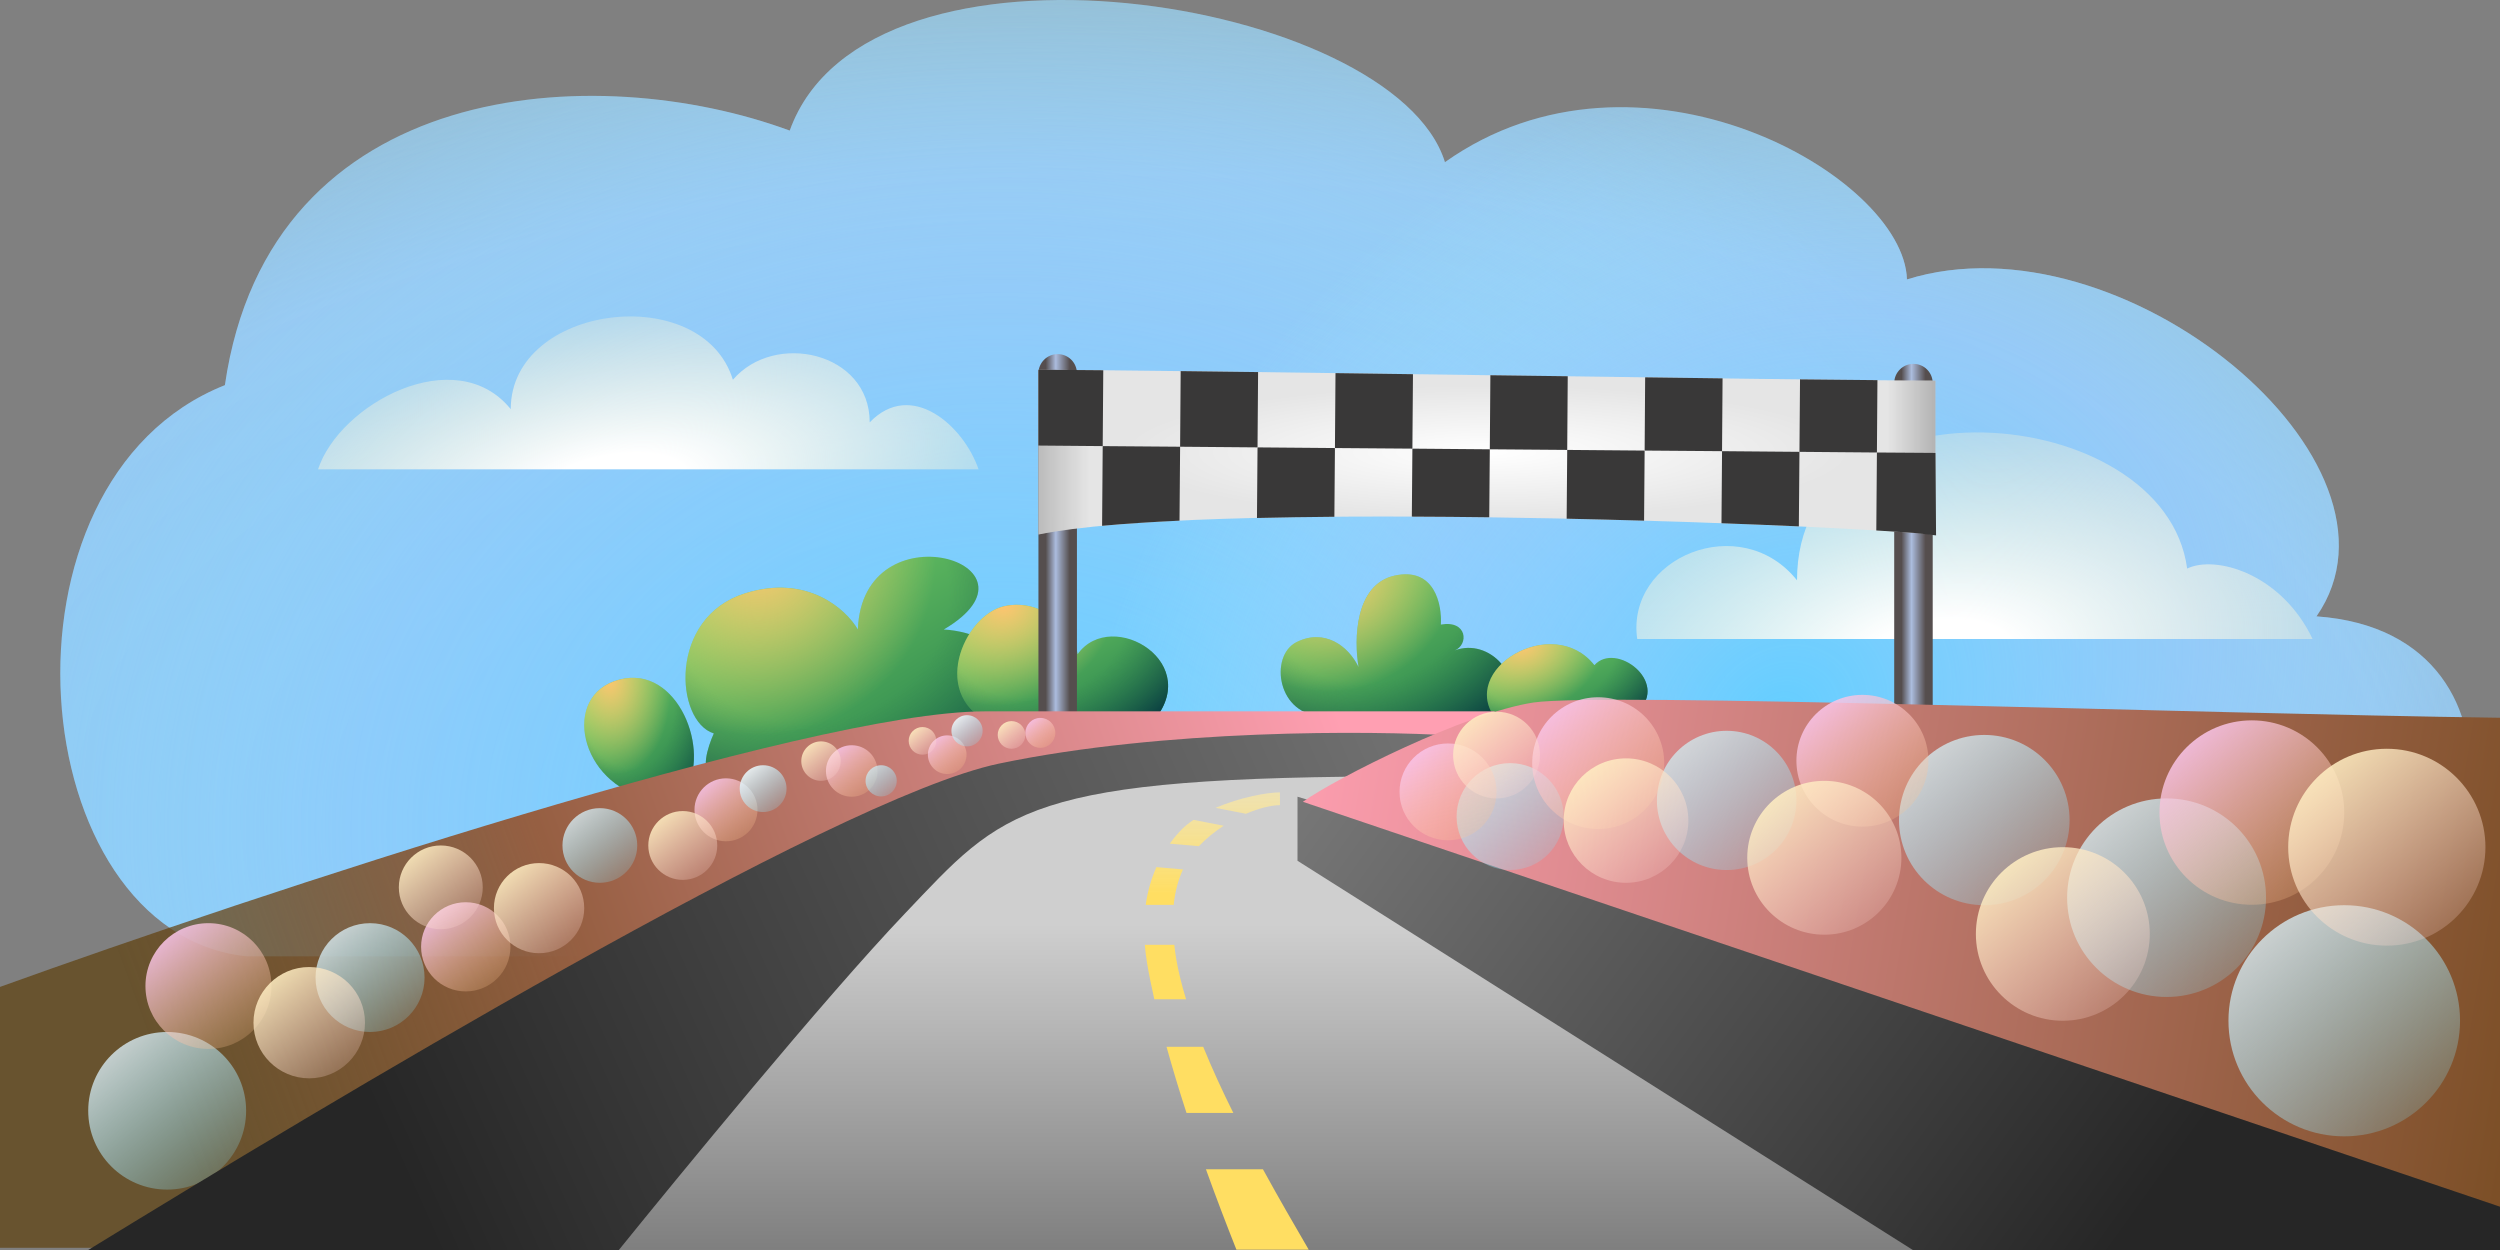 <svg viewBox="0 0 240 120" fill="none" xmlns="http://www.w3.org/2000/svg">
<rect x="0" y="0" width="240" height="120" fill="#808080" stroke="none"/>
<path d="M21.589 36.974C-1.573 46.17 2.11 89.525 23.651 91.8L222.382 91.801C238.692 91.801 245.274 60.779 222.382 59.17C232.683 44.374 203.67 20.393 183.067 26.826C182.781 16.855 157.314 2.38 138.715 15.568C133.85 -0.193 83.295 -8.346 75.815 12.538C57.307 5.69 25.881 7.382 21.589 36.974Z" fill="url(#paint0_radial_9585_1853)"/>
<path d="M21.589 36.974C-1.573 46.17 2.11 89.525 23.651 91.8L222.382 91.801C238.692 91.801 245.274 60.779 222.382 59.17C232.683 44.374 203.67 20.393 183.067 26.826C182.781 16.855 157.314 2.38 138.715 15.568C133.85 -0.193 83.295 -8.346 75.815 12.538C57.307 5.69 25.881 7.382 21.589 36.974Z" fill="url(#paint1_radial_9585_1853)"/>
<path d="M21.589 36.974C-1.573 46.17 2.11 89.525 23.651 91.8L222.382 91.801C238.692 91.801 245.274 60.779 222.382 59.17C232.683 44.374 203.67 20.393 183.067 26.826C182.781 16.855 157.314 2.38 138.715 15.568C133.85 -0.193 83.295 -8.346 75.815 12.538C57.307 5.69 25.881 7.382 21.589 36.974Z" fill="url(#paint2_radial_9585_1853)"/>
<path d="M30.531 45.059H93.943C92.508 40.864 87.483 36.402 83.492 40.546C83.492 33.77 74.34 31.785 70.358 36.46C67.429 26.91 49.032 29.181 49.032 39.279C43.74 32.757 32.594 38.762 30.531 45.059Z" fill="url(#paint3_radial_9585_1853)"/>
<path d="M172.514 55.71C167.111 48.947 156.068 53.493 157.172 61.346H222.012C219.001 55.034 212.665 53.268 209.967 54.583C207.813 38.376 172.514 35.577 172.514 55.71Z" fill="url(#paint4_radial_9585_1853)"/>
<path d="M59.439 65.248C53.743 66.756 55.723 75.34 62.228 76.616L65.717 75.92C68.274 72.208 65.135 63.74 59.439 65.248Z" fill="url(#paint5_linear_9585_1853)"/>
<path d="M59.439 65.248C53.743 66.756 55.723 75.34 62.228 76.616L65.717 75.92C68.274 72.208 65.135 63.74 59.439 65.248Z" fill="url(#paint6_radial_9585_1853)"/>
<path d="M59.439 65.248C53.743 66.756 55.723 75.34 62.228 76.616L65.717 75.92C68.274 72.208 65.135 63.74 59.439 65.248Z" fill="url(#paint7_radial_9585_1853)"/>
<path d="M68.527 70.409C67.946 71.685 67.132 74.26 68.527 74.352L88.165 72.497C90.993 72.226 96.764 70.594 97.229 66.233C97.694 61.872 93.007 60.549 90.605 60.433C101.296 54.114 82.808 48.532 82.355 60.433C81.231 58.499 77.497 55.097 71.548 56.953C64.111 59.273 64.808 69.249 68.527 70.409Z" fill="url(#paint8_linear_9585_1853)"/>
<path d="M68.527 70.409C67.946 71.685 67.132 74.26 68.527 74.352L88.165 72.497C90.993 72.226 96.764 70.594 97.229 66.233C97.694 61.872 93.007 60.549 90.605 60.433C101.296 54.114 82.808 48.532 82.355 60.433C81.231 58.499 77.497 55.097 71.548 56.953C64.111 59.273 64.808 69.249 68.527 70.409Z" fill="url(#paint9_radial_9585_1853)"/>
<path d="M68.527 70.409C67.946 71.685 67.132 74.26 68.527 74.352L88.165 72.497C90.993 72.226 96.764 70.594 97.229 66.233C97.694 61.872 93.007 60.549 90.605 60.433C101.296 54.114 82.808 48.532 82.355 60.433C81.231 58.499 77.497 55.097 71.548 56.953C64.111 59.273 64.808 69.249 68.527 70.409Z" fill="url(#paint10_radial_9585_1853)"/>
<path d="M96.403 58.196C92.514 59.045 88.987 67.053 95.55 69.6H110.379C115.97 63.776 106.732 58.196 103.45 62.806C103.207 60.744 100.291 57.346 96.403 58.196Z" fill="url(#paint11_linear_9585_1853)"/>
<path d="M96.403 58.196C92.514 59.045 88.987 67.053 95.55 69.6H110.379C115.97 63.776 106.732 58.196 103.45 62.806C103.207 60.744 100.291 57.346 96.403 58.196Z" fill="url(#paint12_radial_9585_1853)"/>
<path d="M96.403 58.196C92.514 59.045 88.987 67.053 95.55 69.6H110.379C115.97 63.776 106.732 58.196 103.45 62.806C103.207 60.744 100.291 57.346 96.403 58.196Z" fill="url(#paint13_radial_9585_1853)"/>
<path d="M124.469 61.642C121.805 62.971 122.606 68.821 127.133 68.733H144.628C146.581 64.921 142.941 61.198 139.655 62.439C140.987 61.907 140.898 59.514 138.323 59.957C138.442 58.037 137.719 54.409 133.883 55.26C130.047 56.11 129.976 61.464 130.42 64.035C129.444 61.996 127.133 60.312 124.469 61.642Z" fill="url(#paint14_linear_9585_1853)"/>
<path d="M124.469 61.642C121.805 62.971 122.606 68.821 127.133 68.733H144.628C146.581 64.921 142.941 61.198 139.655 62.439C140.987 61.907 140.898 59.514 138.323 59.957C138.442 58.037 137.719 54.409 133.883 55.26C130.047 56.11 129.976 61.464 130.42 64.035C129.444 61.996 127.133 60.312 124.469 61.642Z" fill="url(#paint15_radial_9585_1853)"/>
<path d="M124.469 61.642C121.805 62.971 122.606 68.821 127.133 68.733H144.628C146.581 64.921 142.941 61.198 139.655 62.439C140.987 61.907 140.898 59.514 138.323 59.957C138.442 58.037 137.719 54.409 133.883 55.26C130.047 56.11 129.976 61.464 130.42 64.035C129.444 61.996 127.133 60.312 124.469 61.642Z" fill="url(#paint16_radial_9585_1853)"/>
<path d="M153.063 63.856C149.065 58.803 139.833 64.299 143.651 69.086L151.733 69.795L157.238 68.288C160.257 65.452 155.107 61.552 153.063 63.856Z" fill="url(#paint17_linear_9585_1853)"/>
<path d="M153.063 63.856C149.065 58.803 139.833 64.299 143.651 69.086L151.733 69.795L157.238 68.288C160.257 65.452 155.107 61.552 153.063 63.856Z" fill="url(#paint18_radial_9585_1853)"/>
<path d="M153.063 63.856C149.065 58.803 139.833 64.299 143.651 69.086L151.733 69.795L157.238 68.288C160.257 65.452 155.107 61.552 153.063 63.856Z" fill="url(#paint19_radial_9585_1853)"/>
<path d="M99.69 72.449V35.842C99.69 34.822 100.519 33.994 101.538 33.994C102.558 33.994 103.386 34.822 103.386 35.842V72.449C103.386 73.469 102.558 74.297 101.538 74.297C100.519 74.297 99.69 73.469 99.69 72.449Z" fill="url(#paint20_linear_9585_1853)"/>
<path d="M181.844 72.449V36.779C181.844 35.76 182.673 34.931 183.692 34.931C184.712 34.931 185.54 35.76 185.54 36.779V72.449C185.54 73.469 184.712 74.297 183.692 74.297C182.673 74.297 181.844 73.469 181.844 72.449Z" fill="url(#paint21_linear_9585_1853)"/>
<path d="M185.801 36.536C173.289 36.536 112.502 35.506 99.687 35.506L99.687 51.314C114.91 48.184 170.077 50.02 185.801 51.314V36.536Z" fill="#E5E5E5"/>
<path d="M185.801 36.536C173.289 36.536 112.502 35.506 99.687 35.506L99.687 51.314C114.91 48.184 170.077 50.02 185.801 51.314V36.536Z" fill="url(#paint22_linear_9585_1853)"/>
<path d="M185.801 36.536C173.289 36.536 112.502 35.506 99.687 35.506L99.687 51.314C114.91 48.184 170.077 50.02 185.801 51.314V36.536Z" fill="url(#paint23_radial_9585_1853)"/>
<path d="M185.802 43.48L185.862 51.397L183.685 51.155C182.612 51.079 181.42 51.002 180.125 50.925L180.184 43.44L185.802 43.48Z" fill="#393838"/>
<path d="M172.748 43.377L172.689 50.533C170.363 50.426 167.872 50.328 165.262 50.232L165.316 43.313L172.748 43.377Z" fill="#393838"/>
<path d="M113.291 42.886L113.233 49.984C110.509 50.114 108.008 50.273 105.801 50.479L105.86 42.827L113.291 42.886Z" fill="#393838"/>
<path d="M157.885 43.255L157.831 49.984C155.403 49.913 152.916 49.849 150.399 49.795L150.453 43.192L157.885 43.255Z" fill="#393838"/>
<path d="M128.154 43.012L128.1 49.61C125.547 49.63 123.058 49.671 120.669 49.727L120.723 42.949L128.154 43.012Z" fill="#393838"/>
<path d="M143.022 43.133L142.968 49.66C140.482 49.626 137.995 49.606 135.536 49.596L135.59 43.07L143.022 43.133Z" fill="#393838"/>
<path d="M172.802 36.418C175.586 36.451 178.093 36.475 180.234 36.494L180.184 43.44L172.748 43.377L172.802 36.418Z" fill="#393838"/>
<path d="M165.366 36.323L165.316 43.313L157.885 43.255L157.935 36.224C160.498 36.259 162.988 36.292 165.366 36.323Z" fill="#393838"/>
<path d="M150.503 36.12L150.453 43.192L143.022 43.133L143.076 36.021C145.563 36.056 148.049 36.086 150.503 36.12Z" fill="#393838"/>
<path d="M135.645 35.922L135.59 43.07L128.154 43.012L128.208 35.819C130.636 35.852 133.125 35.887 135.645 35.922Z" fill="#393838"/>
<path d="M113.345 35.625C115.661 35.653 118.155 35.685 120.777 35.72L120.723 42.949L113.291 42.886L113.345 35.625Z" fill="#393838"/>
<path d="M105.914 35.544L105.86 42.827L99.687 42.773V35.503C101.17 35.503 103.295 35.52 105.914 35.544Z" fill="#393838"/>
<path d="M91.651 78.142C100.154 71.614 122.446 72.702 132.529 74.062L198.126 119.968H56.086C64.398 108.747 83.148 84.671 91.651 78.142Z" fill="url(#paint24_linear_9585_1853)"/>
<path d="M124.56 82.635L124.561 76.483L240 111.931V119.999H183.628L124.56 82.635Z" fill="url(#paint25_linear_9585_1853)"/>
<path d="M97.321 74.846C88.504 77.28 35.488 105.823 10.083 119.79H0V94.743C24.467 85.925 77.622 68.291 94.507 68.291H143.519L138.125 73.207C128.197 72.739 106.138 72.411 97.321 74.846Z" fill="url(#paint26_linear_9585_1853)"/>
<path d="M40.758 93.848C40.758 96.733 38.416 99.071 35.526 99.071C32.635 99.071 30.293 96.733 30.293 93.848C30.293 90.963 32.635 88.625 35.526 88.625C38.416 88.625 40.758 90.963 40.758 93.848Z" fill="url(#paint27_linear_9585_1853)"/>
<path d="M23.628 106.636C23.628 110.814 20.234 114.201 16.048 114.201C11.863 114.201 8.469 110.814 8.469 106.636C8.469 102.458 11.863 99.071 16.048 99.071C20.234 99.071 23.628 102.458 23.628 106.636Z" fill="url(#paint28_linear_9585_1853)"/>
<path d="M26.058 94.661C26.058 97.994 23.35 100.697 20.01 100.697C16.671 100.697 13.963 97.994 13.963 94.661C13.963 91.327 16.671 88.625 20.01 88.625C23.35 88.625 26.058 91.327 26.058 94.661Z" fill="url(#paint29_linear_9585_1853)"/>
<path d="M49.002 90.895C49.002 93.26 47.082 95.176 44.714 95.176C42.345 95.176 40.425 93.26 40.425 90.895C40.425 88.531 42.345 86.615 44.714 86.615C47.082 86.615 49.002 88.531 49.002 90.895Z" fill="url(#paint30_linear_9585_1853)"/>
<path d="M72.72 77.742C72.72 79.411 71.366 80.764 69.695 80.764C68.024 80.764 66.67 79.411 66.67 77.742C66.67 76.073 68.024 74.72 69.695 74.72C71.366 74.72 72.72 76.073 72.72 77.742Z" fill="url(#paint31_linear_9585_1853)"/>
<path d="M84.24 74.015C84.24 75.38 83.132 76.487 81.765 76.487C80.398 76.487 79.29 75.38 79.29 74.015C79.29 72.65 80.398 71.543 81.765 71.543C83.132 71.543 84.24 72.65 84.24 74.015Z" fill="url(#paint32_linear_9585_1853)"/>
<path d="M101.311 70.356C101.311 71.149 100.668 71.793 99.874 71.793C99.081 71.793 98.438 71.149 98.438 70.356C98.438 69.563 99.081 68.919 99.874 68.919C100.668 68.919 101.311 69.563 101.311 70.356Z" fill="url(#paint33_linear_9585_1853)"/>
<path d="M92.788 72.451C92.788 73.476 91.957 74.307 90.933 74.307C89.908 74.307 89.077 73.476 89.077 72.451C89.077 71.427 89.908 70.596 90.933 70.596C91.957 70.596 92.788 71.427 92.788 72.451Z" fill="url(#paint34_linear_9585_1853)"/>
<path d="M46.344 85.186C46.344 87.407 44.541 89.207 42.316 89.207C40.091 89.207 38.288 87.407 38.288 85.186C38.288 82.966 40.091 81.165 42.316 81.165C44.541 81.165 46.344 82.966 46.344 85.186Z" fill="url(#paint35_linear_9585_1853)"/>
<path d="M35.039 98.178C35.039 101.128 32.643 103.52 29.686 103.52C26.73 103.52 24.334 101.128 24.334 98.178C24.334 95.227 26.73 92.835 29.686 92.835C32.643 92.835 35.039 95.227 35.039 98.178Z" fill="url(#paint36_linear_9585_1853)"/>
<path d="M68.856 81.165C68.856 82.99 67.374 84.469 65.546 84.469C63.718 84.469 62.237 82.99 62.237 81.165C62.237 79.341 63.718 77.862 65.546 77.862C67.374 77.862 68.856 79.341 68.856 81.165Z" fill="url(#paint37_linear_9585_1853)"/>
<path d="M56.086 87.183C56.086 89.572 54.145 91.51 51.751 91.51C49.357 91.51 47.416 89.572 47.416 87.183C47.416 84.793 49.357 82.856 51.751 82.856C54.145 82.856 56.086 84.793 56.086 87.183Z" fill="url(#paint38_linear_9585_1853)"/>
<path d="M80.712 73.067C80.712 74.113 79.864 74.961 78.818 74.961C77.772 74.961 76.924 74.113 76.924 73.067C76.924 72.021 77.772 71.173 78.818 71.173C79.864 71.173 80.712 72.021 80.712 73.067Z" fill="url(#paint39_linear_9585_1853)"/>
<path d="M98.435 70.554C98.435 71.287 97.841 71.881 97.107 71.881C96.374 71.881 95.78 71.287 95.78 70.554C95.78 69.821 96.374 69.227 97.107 69.227C97.841 69.227 98.435 69.821 98.435 70.554Z" fill="url(#paint40_linear_9585_1853)"/>
<path d="M89.888 71.124C89.888 71.857 89.294 72.451 88.561 72.451C87.828 72.451 87.234 71.857 87.234 71.124C87.234 70.391 87.828 69.796 88.561 69.796C89.294 69.796 89.888 70.391 89.888 71.124Z" fill="url(#paint41_linear_9585_1853)"/>
<path d="M61.176 81.165C61.176 83.144 59.569 84.748 57.587 84.748C55.605 84.748 53.997 83.144 53.997 81.165C53.997 79.187 55.605 77.582 57.587 77.582C59.569 77.582 61.176 79.187 61.176 81.165Z" fill="url(#paint42_linear_9585_1853)"/>
<path d="M86.089 74.961C86.089 75.788 85.418 76.458 84.591 76.458C83.764 76.458 83.094 75.788 83.094 74.961C83.094 74.134 83.764 73.463 84.591 73.463C85.418 73.463 86.089 74.134 86.089 74.961Z" fill="url(#paint43_linear_9585_1853)"/>
<path d="M94.333 70.156C94.333 70.983 93.662 71.653 92.835 71.653C92.008 71.653 91.338 70.983 91.338 70.156C91.338 69.329 92.008 68.659 92.835 68.659C93.662 68.659 94.333 69.329 94.333 70.156Z" fill="url(#paint44_linear_9585_1853)"/>
<path d="M75.508 75.709C75.508 76.95 74.501 77.955 73.259 77.955C72.017 77.955 71.011 76.95 71.011 75.709C71.011 74.469 72.017 73.463 73.259 73.463C74.501 73.463 75.508 74.469 75.508 75.709Z" fill="url(#paint45_linear_9585_1853)"/>
<path d="M86.844 87.729C96.394 77.706 98.11 74.528 135.827 74.528L139.5 70.616C131.581 70.127 111.776 69.981 95.906 73.305C80.035 76.63 30.511 106.472 8.469 119.999H59.41C64.879 113.235 79.203 95.748 86.844 87.729Z" fill="url(#paint46_linear_9585_1853)"/>
<path d="M147.223 67.439C140.726 68.416 128.274 74.691 125.074 76.972L240 115.843V68.905C210.305 68.498 153.72 66.461 147.223 67.439Z" fill="url(#paint47_linear_9585_1853)"/>
<path d="M236.163 97.994C236.163 104.121 231.187 109.089 225.048 109.089C218.909 109.089 213.932 104.121 213.932 97.994C213.932 91.866 218.909 86.899 225.048 86.899C231.187 86.899 236.163 91.866 236.163 97.994Z" fill="url(#paint48_linear_9585_1853)"/>
<path d="M198.68 78.726C198.68 83.24 195.014 86.899 190.492 86.899C185.97 86.899 182.304 83.24 182.304 78.726C182.304 74.213 185.97 70.554 190.492 70.554C195.014 70.554 198.68 74.213 198.68 78.726Z" fill="url(#paint49_linear_9585_1853)"/>
<path d="M217.541 86.178C217.541 91.442 213.266 95.709 207.993 95.709C202.719 95.709 198.444 91.442 198.444 86.178C198.444 80.915 202.719 76.647 207.993 76.647C213.266 76.647 217.541 80.915 217.541 86.178Z" fill="url(#paint50_linear_9585_1853)"/>
<path d="M172.455 76.84C172.455 80.531 169.457 83.523 165.76 83.523C162.062 83.523 159.064 80.531 159.064 76.84C159.064 73.149 162.062 70.157 165.76 70.157C169.457 70.157 172.455 73.149 172.455 76.84Z" fill="url(#paint51_linear_9585_1853)"/>
<path d="M150.114 78.391C150.114 81.225 147.813 83.522 144.974 83.522C142.135 83.522 139.833 81.225 139.833 78.391C139.833 75.557 142.135 73.26 144.974 73.26C147.813 73.26 150.114 75.557 150.114 78.391Z" fill="url(#paint52_linear_9585_1853)"/>
<path d="M225.047 78.006C225.047 82.895 221.077 86.858 216.179 86.858C211.281 86.858 207.31 82.895 207.31 78.006C207.31 73.117 211.281 69.154 216.179 69.154C221.077 69.154 225.047 73.117 225.047 78.006Z" fill="url(#paint53_linear_9585_1853)"/>
<path d="M185.128 73.031C185.128 76.524 182.292 79.356 178.792 79.356C175.293 79.356 172.456 76.524 172.456 73.031C172.456 69.538 175.293 66.707 178.792 66.707C182.292 66.707 185.128 69.538 185.128 73.031Z" fill="url(#paint54_linear_9585_1853)"/>
<path d="M159.764 73.261C159.764 76.754 156.927 79.585 153.427 79.585C149.928 79.585 147.091 76.754 147.091 73.261C147.091 69.768 149.928 66.936 153.427 66.936C156.927 66.936 159.764 69.768 159.764 73.261Z" fill="url(#paint55_linear_9585_1853)"/>
<path d="M143.669 76.021C143.669 78.588 141.584 80.669 139.011 80.669C136.439 80.669 134.354 78.588 134.354 76.021C134.354 73.453 136.439 71.372 139.011 71.372C141.584 71.372 143.669 73.453 143.669 76.021Z" fill="url(#paint56_linear_9585_1853)"/>
<path d="M238.602 81.331C238.602 86.55 234.363 90.781 229.134 90.781C223.906 90.781 219.667 86.55 219.667 81.331C219.667 76.112 223.906 71.881 229.134 71.881C234.363 71.881 238.602 76.112 238.602 81.331Z" fill="url(#paint57_linear_9585_1853)"/>
<path d="M206.379 89.66C206.379 94.261 202.641 97.992 198.031 97.992C193.421 97.992 189.684 94.261 189.684 89.66C189.684 85.058 193.421 81.328 198.031 81.328C202.641 81.328 206.379 85.058 206.379 89.66Z" fill="url(#paint58_linear_9585_1853)"/>
<path d="M182.535 82.345C182.535 86.424 179.222 89.731 175.136 89.731C171.049 89.731 167.736 86.424 167.736 82.345C167.736 78.266 171.049 74.96 175.136 74.96C179.222 74.96 182.535 78.266 182.535 82.345Z" fill="url(#paint59_linear_9585_1853)"/>
<path d="M162.083 78.776C162.083 82.075 159.404 84.749 156.099 84.749C152.794 84.749 150.114 82.075 150.114 78.776C150.114 75.477 152.794 72.803 156.099 72.803C159.404 72.803 162.083 75.477 162.083 78.776Z" fill="url(#paint60_linear_9585_1853)"/>
<path d="M147.838 72.486C147.838 74.784 145.971 76.647 143.669 76.647C141.366 76.647 139.499 74.784 139.499 72.486C139.499 70.188 141.366 68.325 143.669 68.325C145.971 68.325 147.838 70.188 147.838 72.486Z" fill="url(#paint61_linear_9585_1853)"/>
<path d="M121.242 112.249C122.749 114.999 124.27 117.625 125.637 119.969H118.697C117.759 117.606 116.751 114.985 115.769 112.249H121.242Z" fill="url(#paint62_linear_9585_1853)"/>
<path d="M115.507 100.493C116.357 102.577 117.341 104.719 118.399 106.844H113.905C113.209 104.717 112.567 102.574 111.987 100.493H115.507Z" fill="url(#paint63_linear_9585_1853)"/>
<path d="M112.912 92.026C113.119 93.264 113.45 94.573 113.864 95.931H110.814C110.538 94.711 110.298 93.529 110.11 92.404C110.013 91.82 109.949 91.251 109.903 90.701H112.732C112.78 91.128 112.836 91.572 112.912 92.026Z" fill="url(#paint64_linear_9585_1853)"/>
<path d="M113.567 83.468C113.121 84.432 112.81 85.559 112.673 86.868H109.988C110.178 85.525 110.538 84.319 111.013 83.243L113.567 83.468Z" fill="url(#paint65_linear_9585_1853)"/>
<path d="M117.474 79.27C116.653 79.808 115.835 80.454 115.087 81.234L112.294 80.991C112.606 80.558 112.938 80.156 113.287 79.784C113.654 79.391 114.089 79.034 114.568 78.707L117.474 79.27Z" fill="url(#paint66_linear_9585_1853)"/>
<path d="M122.875 77.297C122.078 77.298 120.907 77.567 119.613 78.122L116.694 77.554C119.045 76.538 121.658 76.069 122.875 76.068V77.297Z" fill="url(#paint67_linear_9585_1853)"/>
<defs>
<radialGradient id="paint0_radial_9585_1853" cx="0" cy="0" r="1" gradientUnits="userSpaceOnUse" gradientTransform="translate(106.154 78.462) rotate(-90) scale(108.462 213.375)">
<stop stop-color="#64CEFF"/>
<stop offset="0.57" stop-color="#98CFFF" stop-opacity="0.88"/>
<stop offset="0.95" stop-color="#A7EEFF" stop-opacity="0.33"/>
</radialGradient>
<radialGradient id="paint1_radial_9585_1853" cx="0" cy="0" r="1" gradientUnits="userSpaceOnUse" gradientTransform="translate(96.103 79.425) scale(110.211 90.692)">
<stop stop-color="#64CEFF"/>
<stop offset="0.57" stop-color="#98CFFF" stop-opacity="0.5"/>
<stop offset="0.95" stop-color="#A7EEFF" stop-opacity="0"/>
</radialGradient>
<radialGradient id="paint2_radial_9585_1853" cx="0" cy="0" r="1" gradientUnits="userSpaceOnUse" gradientTransform="translate(170.831 68.692) rotate(-39.239) scale(76.354 62.922)">
<stop stop-color="#64CEFF"/>
<stop offset="0.57" stop-color="#98CFFF" stop-opacity="0.5"/>
<stop offset="0.95" stop-color="#A7EEFF" stop-opacity="0"/>
</radialGradient>
<radialGradient id="paint3_radial_9585_1853" cx="0" cy="0" r="1" gradientUnits="userSpaceOnUse" gradientTransform="translate(58.88 46.632) rotate(-99.215) scale(22.062 53.521)">
<stop offset="0.133" stop-color="white"/>
<stop offset="1" stop-color="#FFF2C2" stop-opacity="0"/>
</radialGradient>
<radialGradient id="paint4_radial_9585_1853" cx="0" cy="0" r="1" gradientUnits="userSpaceOnUse" gradientTransform="translate(186.117 63.472) rotate(-97.008) scale(29.645 55.093)">
<stop offset="0.133" stop-color="white"/>
<stop offset="1" stop-color="#FFF2C2" stop-opacity="0"/>
</radialGradient>
<linearGradient id="paint5_linear_9585_1853" x1="59.015" y1="59.739" x2="71.131" y2="71.344" gradientUnits="userSpaceOnUse">
<stop stop-color="#88E06C"/>
<stop offset="1" stop-color="#1E794A"/>
</linearGradient>
<radialGradient id="paint6_radial_9585_1853" cx="0" cy="0" r="1" gradientUnits="userSpaceOnUse" gradientTransform="translate(60.13 67.379) rotate(82.695) scale(12.748 9.068)">
<stop offset="0.498" stop-color="#2C764E" stop-opacity="0"/>
<stop offset="1" stop-color="#093C41"/>
</radialGradient>
<radialGradient id="paint7_radial_9585_1853" cx="0" cy="0" r="1" gradientUnits="userSpaceOnUse" gradientTransform="translate(58.416 65.07) rotate(81.426) scale(9.318 5.814)">
<stop stop-color="#FFC470"/>
<stop offset="1" stop-color="#FFE06B" stop-opacity="0"/>
</radialGradient>
<linearGradient id="paint8_linear_9585_1853" x1="74.556" y1="43.794" x2="94.401" y2="75.148" gradientUnits="userSpaceOnUse">
<stop stop-color="#88E06C"/>
<stop offset="1" stop-color="#1E794A"/>
</linearGradient>
<radialGradient id="paint9_radial_9585_1853" cx="0" cy="0" r="1" gradientUnits="userSpaceOnUse" gradientTransform="translate(77.885 57.628) rotate(78.061) scale(23.401 26.715)">
<stop offset="0.498" stop-color="#2C764E" stop-opacity="0"/>
<stop offset="1" stop-color="#093C41"/>
</radialGradient>
<radialGradient id="paint10_radial_9585_1853" cx="0" cy="0" r="1" gradientUnits="userSpaceOnUse" gradientTransform="translate(72.767 53.447) rotate(76.034) scale(17.192 17.043)">
<stop stop-color="#FFC470"/>
<stop offset="1" stop-color="#FFE06B" stop-opacity="0"/>
</radialGradient>
<linearGradient id="paint11_linear_9585_1853" x1="97.525" y1="52.734" x2="107.687" y2="71.456" gradientUnits="userSpaceOnUse">
<stop stop-color="#88E06C"/>
<stop offset="1" stop-color="#1E794A"/>
</linearGradient>
<radialGradient id="paint12_radial_9585_1853" cx="0" cy="0" r="1" gradientUnits="userSpaceOnUse" gradientTransform="translate(99.667 60.37) rotate(76.15) scale(13.015 17.062)">
<stop offset="0.498" stop-color="#2C764E" stop-opacity="0"/>
<stop offset="1" stop-color="#093C41"/>
</radialGradient>
<radialGradient id="paint13_radial_9585_1853" cx="0" cy="0" r="1" gradientUnits="userSpaceOnUse" gradientTransform="translate(96.374 58.062) rotate(73.828) scale(9.588 10.855)">
<stop stop-color="#FFC470"/>
<stop offset="1" stop-color="#FFE06B" stop-opacity="0"/>
</radialGradient>
<linearGradient id="paint14_linear_9585_1853" x1="129.13" y1="48.852" x2="141.558" y2="70.182" gradientUnits="userSpaceOnUse">
<stop stop-color="#88E06C"/>
<stop offset="1" stop-color="#1E794A"/>
</linearGradient>
<radialGradient id="paint15_radial_9585_1853" cx="0" cy="0" r="1" gradientUnits="userSpaceOnUse" gradientTransform="translate(131.482 57.853) rotate(77.064) scale(15.283 18.808)">
<stop offset="0.498" stop-color="#2C764E" stop-opacity="0"/>
<stop offset="1" stop-color="#093C41"/>
</radialGradient>
<radialGradient id="paint16_radial_9585_1853" cx="0" cy="0" r="1" gradientUnits="userSpaceOnUse" gradientTransform="translate(127.866 55.132) rotate(74.882) scale(11.244 11.982)">
<stop stop-color="#FFC470"/>
<stop offset="1" stop-color="#FFE06B" stop-opacity="0"/>
</radialGradient>
<linearGradient id="paint17_linear_9585_1853" x1="147.034" y1="58.175" x2="153.639" y2="71.631" gradientUnits="userSpaceOnUse">
<stop stop-color="#88E06C"/>
<stop offset="1" stop-color="#1E794A"/>
</linearGradient>
<radialGradient id="paint18_radial_9585_1853" cx="0" cy="0" r="1" gradientUnits="userSpaceOnUse" gradientTransform="translate(148.665 63.435) rotate(74.751) scale(9.023 12.915)">
<stop offset="0.498" stop-color="#2C764E" stop-opacity="0"/>
<stop offset="1" stop-color="#093C41"/>
</radialGradient>
<radialGradient id="paint19_radial_9585_1853" cx="0" cy="0" r="1" gradientUnits="userSpaceOnUse" gradientTransform="translate(146.156 61.846) rotate(72.221) scale(6.662 8.199)">
<stop stop-color="#FFC470"/>
<stop offset="1" stop-color="#FFE06B" stop-opacity="0"/>
</radialGradient>
<linearGradient id="paint20_linear_9585_1853" x1="103.125" y1="42.57" x2="99.87" y2="42.57" gradientUnits="userSpaceOnUse">
<stop offset="0.13" stop-color="#554E4E"/>
<stop offset="0.544" stop-color="#ABBCDE"/>
<stop offset="0.841" stop-color="#554E4E"/>
</linearGradient>
<linearGradient id="paint21_linear_9585_1853" x1="185.279" y1="43.335" x2="182.024" y2="43.335" gradientUnits="userSpaceOnUse">
<stop offset="0.13" stop-color="#554E4E"/>
<stop offset="0.544" stop-color="#ABBCDE"/>
<stop offset="0.841" stop-color="#554E4E"/>
</linearGradient>
<linearGradient id="paint22_linear_9585_1853" x1="98.654" y1="45.317" x2="185.801" y2="45.317" gradientUnits="userSpaceOnUse">
<stop stop-opacity="0.22"/>
<stop offset="0.068" stop-opacity="0"/>
<stop offset="0.947" stop-opacity="0"/>
<stop offset="1" stop-opacity="0.22"/>
</linearGradient>
<radialGradient id="paint23_radial_9585_1853" cx="0" cy="0" r="1" gradientUnits="userSpaceOnUse" gradientTransform="translate(142.744 43.41) scale(43.057 7.904)">
<stop stop-color="white"/>
<stop offset="0.812" stop-color="white" stop-opacity="0"/>
</radialGradient>
<linearGradient id="paint24_linear_9585_1853" x1="115.871" y1="73.03" x2="115.871" y2="145.285" gradientUnits="userSpaceOnUse">
<stop offset="0.217" stop-color="#CFCFCF"/>
<stop offset="1" stop-color="#3E3E3E"/>
</linearGradient>
<linearGradient id="paint25_linear_9585_1853" x1="204.973" y1="117.034" x2="114.157" y2="51.831" gradientUnits="userSpaceOnUse">
<stop stop-color="#262626"/>
<stop offset="1" stop-color="#8C8C8C"/>
</linearGradient>
<linearGradient id="paint26_linear_9585_1853" x1="125.896" y1="61.491" x2="15.205" y2="102.07" gradientUnits="userSpaceOnUse">
<stop stop-color="#FF9FB2"/>
<stop offset="0.643" stop-color="#965F42"/>
<stop offset="1" stop-color="#5B3B04" stop-opacity="0.66"/>
</linearGradient>
<linearGradient id="paint27_linear_9585_1853" x1="30.291" y1="88.623" x2="40.735" y2="101.253" gradientUnits="userSpaceOnUse">
<stop stop-color="#E0E0E0"/>
<stop offset="1" stop-color="#6CE0FF" stop-opacity="0"/>
</linearGradient>
<linearGradient id="paint28_linear_9585_1853" x1="8.469" y1="99.069" x2="23.595" y2="117.362" gradientUnits="userSpaceOnUse">
<stop stop-color="#E0E0E0"/>
<stop offset="1" stop-color="#6CE0FF" stop-opacity="0"/>
</linearGradient>
<linearGradient id="paint29_linear_9585_1853" x1="13.963" y1="88.623" x2="26.032" y2="103.218" gradientUnits="userSpaceOnUse">
<stop stop-color="#F8C4FA"/>
<stop offset="1" stop-color="#FFC470" stop-opacity="0"/>
</linearGradient>
<linearGradient id="paint30_linear_9585_1853" x1="40.424" y1="86.615" x2="48.983" y2="96.966" gradientUnits="userSpaceOnUse">
<stop stop-color="#F8C4FA"/>
<stop offset="1" stop-color="#FFC470" stop-opacity="0"/>
</linearGradient>
<linearGradient id="paint31_linear_9585_1853" x1="66.67" y1="74.72" x2="72.713" y2="82.023" gradientUnits="userSpaceOnUse">
<stop stop-color="#F8C4FA"/>
<stop offset="1" stop-color="#FFC470" stop-opacity="0"/>
</linearGradient>
<linearGradient id="paint32_linear_9585_1853" x1="79.29" y1="71.543" x2="84.234" y2="77.518" gradientUnits="userSpaceOnUse">
<stop stop-color="#F8C4FA"/>
<stop offset="1" stop-color="#FFC470" stop-opacity="0"/>
</linearGradient>
<linearGradient id="paint33_linear_9585_1853" x1="98.438" y1="68.919" x2="101.311" y2="72.388" gradientUnits="userSpaceOnUse">
<stop stop-color="#F8C4FA"/>
<stop offset="1" stop-color="#FFC470" stop-opacity="0"/>
</linearGradient>
<linearGradient id="paint34_linear_9585_1853" x1="89.077" y1="70.594" x2="92.788" y2="75.073" gradientUnits="userSpaceOnUse">
<stop stop-color="#F8C4FA"/>
<stop offset="1" stop-color="#FFC470" stop-opacity="0"/>
</linearGradient>
<linearGradient id="paint35_linear_9585_1853" x1="38.288" y1="81.165" x2="46.327" y2="90.888" gradientUnits="userSpaceOnUse">
<stop stop-color="#FFF2BE"/>
<stop offset="1" stop-color="#FFD1DA" stop-opacity="0"/>
</linearGradient>
<linearGradient id="paint36_linear_9585_1853" x1="24.334" y1="92.835" x2="35.016" y2="105.754" gradientUnits="userSpaceOnUse">
<stop stop-color="#FFF2BE"/>
<stop offset="1" stop-color="#FFD1DA" stop-opacity="0"/>
</linearGradient>
<linearGradient id="paint37_linear_9585_1853" x1="62.237" y1="77.862" x2="68.842" y2="85.85" gradientUnits="userSpaceOnUse">
<stop stop-color="#FFF2BE"/>
<stop offset="1" stop-color="#FFD1DA" stop-opacity="0"/>
</linearGradient>
<linearGradient id="paint38_linear_9585_1853" x1="47.416" y1="82.856" x2="56.068" y2="93.319" gradientUnits="userSpaceOnUse">
<stop stop-color="#FFF2BE"/>
<stop offset="1" stop-color="#FFD1DA" stop-opacity="0"/>
</linearGradient>
<linearGradient id="paint39_linear_9585_1853" x1="76.924" y1="71.173" x2="80.712" y2="75.747" gradientUnits="userSpaceOnUse">
<stop stop-color="#FFF2BE"/>
<stop offset="1" stop-color="#FFD1DA" stop-opacity="0"/>
</linearGradient>
<linearGradient id="paint40_linear_9585_1853" x1="95.78" y1="69.227" x2="98.435" y2="72.431" gradientUnits="userSpaceOnUse">
<stop stop-color="#FFF2BE"/>
<stop offset="1" stop-color="#FFD1DA" stop-opacity="0"/>
</linearGradient>
<linearGradient id="paint41_linear_9585_1853" x1="87.234" y1="69.794" x2="89.888" y2="72.999" gradientUnits="userSpaceOnUse">
<stop stop-color="#FFF2BE"/>
<stop offset="1" stop-color="#FFD1DA" stop-opacity="0"/>
</linearGradient>
<linearGradient id="paint42_linear_9585_1853" x1="53.997" y1="77.582" x2="61.161" y2="86.246" gradientUnits="userSpaceOnUse">
<stop stop-color="#E0E0E0"/>
<stop offset="1" stop-color="#6CE0FF" stop-opacity="0"/>
</linearGradient>
<linearGradient id="paint43_linear_9585_1853" x1="83.094" y1="73.461" x2="86.089" y2="77.077" gradientUnits="userSpaceOnUse">
<stop stop-color="#E0E0E0"/>
<stop offset="1" stop-color="#6CE0FF" stop-opacity="0"/>
</linearGradient>
<linearGradient id="paint44_linear_9585_1853" x1="91.338" y1="68.659" x2="94.333" y2="72.274" gradientUnits="userSpaceOnUse">
<stop stop-color="white"/>
<stop offset="1" stop-color="#6CE0FF" stop-opacity="0"/>
</linearGradient>
<linearGradient id="paint45_linear_9585_1853" x1="71.011" y1="73.461" x2="75.502" y2="78.889" gradientUnits="userSpaceOnUse">
<stop stop-color="white"/>
<stop offset="1" stop-color="#6CE0FF" stop-opacity="0"/>
</linearGradient>
<linearGradient id="paint46_linear_9585_1853" x1="170.875" y1="56.903" x2="39.867" y2="115.698" gradientUnits="userSpaceOnUse">
<stop stop-color="#8C8C8C"/>
<stop offset="1" stop-color="#262626"/>
</linearGradient>
<linearGradient id="paint47_linear_9585_1853" x1="276.479" y1="82.394" x2="125.13" y2="56.801" gradientUnits="userSpaceOnUse">
<stop stop-color="#5B3B04"/>
<stop offset="1" stop-color="#FF9FB2"/>
</linearGradient>
<linearGradient id="paint48_linear_9585_1853" x1="213.932" y1="86.899" x2="236.116" y2="113.728" gradientUnits="userSpaceOnUse">
<stop stop-color="#E0E0E0"/>
<stop offset="1" stop-color="#6CE0FF" stop-opacity="0"/>
</linearGradient>
<linearGradient id="paint49_linear_9585_1853" x1="182.304" y1="70.554" x2="198.645" y2="90.316" gradientUnits="userSpaceOnUse">
<stop stop-color="#E0E0E0"/>
<stop offset="1" stop-color="#6CE0FF" stop-opacity="0"/>
</linearGradient>
<linearGradient id="paint50_linear_9585_1853" x1="198.444" y1="76.647" x2="217.501" y2="99.694" gradientUnits="userSpaceOnUse">
<stop stop-color="#E0E0E0"/>
<stop offset="1" stop-color="#6CE0FF" stop-opacity="0"/>
</linearGradient>
<linearGradient id="paint51_linear_9585_1853" x1="159.064" y1="70.157" x2="172.426" y2="86.317" gradientUnits="userSpaceOnUse">
<stop stop-color="#E0E0E0"/>
<stop offset="1" stop-color="#6CE0FF" stop-opacity="0"/>
</linearGradient>
<linearGradient id="paint52_linear_9585_1853" x1="139.833" y1="73.26" x2="150.092" y2="85.667" gradientUnits="userSpaceOnUse">
<stop stop-color="#E0E0E0"/>
<stop offset="1" stop-color="#6CE0FF" stop-opacity="0"/>
</linearGradient>
<linearGradient id="paint53_linear_9585_1853" x1="207.31" y1="69.154" x2="225.01" y2="90.559" gradientUnits="userSpaceOnUse">
<stop stop-color="#F8C4FA"/>
<stop offset="1" stop-color="#FFC470" stop-opacity="0"/>
</linearGradient>
<linearGradient id="paint54_linear_9585_1853" x1="172.456" y1="66.707" x2="185.101" y2="82" gradientUnits="userSpaceOnUse">
<stop stop-color="#F8C4FA"/>
<stop offset="1" stop-color="#FFC470" stop-opacity="0"/>
</linearGradient>
<linearGradient id="paint55_linear_9585_1853" x1="147.091" y1="66.936" x2="159.736" y2="82.23" gradientUnits="userSpaceOnUse">
<stop stop-color="#F8C4FA"/>
<stop offset="1" stop-color="#FFC470" stop-opacity="0"/>
</linearGradient>
<linearGradient id="paint56_linear_9585_1853" x1="134.354" y1="71.372" x2="143.649" y2="82.613" gradientUnits="userSpaceOnUse">
<stop stop-color="#F8C4FA"/>
<stop offset="1" stop-color="#FFC470" stop-opacity="0"/>
</linearGradient>
<linearGradient id="paint57_linear_9585_1853" x1="219.667" y1="71.881" x2="238.562" y2="94.733" gradientUnits="userSpaceOnUse">
<stop stop-color="#FFF2BE"/>
<stop offset="1" stop-color="#FFD1DA" stop-opacity="0"/>
</linearGradient>
<linearGradient id="paint58_linear_9585_1853" x1="189.684" y1="81.328" x2="206.343" y2="101.476" gradientUnits="userSpaceOnUse">
<stop stop-color="#FFF2BE"/>
<stop offset="1" stop-color="#FFD1DA" stop-opacity="0"/>
</linearGradient>
<linearGradient id="paint59_linear_9585_1853" x1="167.736" y1="74.96" x2="182.504" y2="92.819" gradientUnits="userSpaceOnUse">
<stop stop-color="#FFF2BE"/>
<stop offset="1" stop-color="#FFD1DA" stop-opacity="0"/>
</linearGradient>
<linearGradient id="paint60_linear_9585_1853" x1="150.114" y1="72.803" x2="162.057" y2="87.246" gradientUnits="userSpaceOnUse">
<stop stop-color="#FFF2BE"/>
<stop offset="1" stop-color="#FFD1DA" stop-opacity="0"/>
</linearGradient>
<linearGradient id="paint61_linear_9585_1853" x1="139.499" y1="68.325" x2="147.82" y2="78.388" gradientUnits="userSpaceOnUse">
<stop stop-color="#FFF2BE"/>
<stop offset="1" stop-color="#FFD1DA" stop-opacity="0"/>
</linearGradient>
<linearGradient id="paint62_linear_9585_1853" x1="117.77" y1="76.068" x2="117.77" y2="119.969" gradientUnits="userSpaceOnUse">
<stop stop-color="#FFEBA0" stop-opacity="0.66"/>
<stop offset="0.221" stop-color="#FFDE62"/>
</linearGradient>
<linearGradient id="paint63_linear_9585_1853" x1="117.77" y1="76.068" x2="117.77" y2="119.969" gradientUnits="userSpaceOnUse">
<stop stop-color="#FFEBA0" stop-opacity="0.66"/>
<stop offset="0.221" stop-color="#FFDE62"/>
</linearGradient>
<linearGradient id="paint64_linear_9585_1853" x1="117.77" y1="76.068" x2="117.77" y2="119.969" gradientUnits="userSpaceOnUse">
<stop stop-color="#FFEBA0" stop-opacity="0.66"/>
<stop offset="0.221" stop-color="#FFDE62"/>
</linearGradient>
<linearGradient id="paint65_linear_9585_1853" x1="117.77" y1="76.068" x2="117.77" y2="119.969" gradientUnits="userSpaceOnUse">
<stop stop-color="#FFEBA0" stop-opacity="0.66"/>
<stop offset="0.221" stop-color="#FFDE62"/>
</linearGradient>
<linearGradient id="paint66_linear_9585_1853" x1="117.77" y1="76.068" x2="117.77" y2="119.969" gradientUnits="userSpaceOnUse">
<stop stop-color="#FFEBA0" stop-opacity="0.66"/>
<stop offset="0.221" stop-color="#FFDE62"/>
</linearGradient>
<linearGradient id="paint67_linear_9585_1853" x1="117.77" y1="76.068" x2="117.77" y2="119.969" gradientUnits="userSpaceOnUse">
<stop stop-color="#FFEBA0" stop-opacity="0.66"/>
<stop offset="0.221" stop-color="#FFDE62"/>
</linearGradient>
</defs>
</svg>
